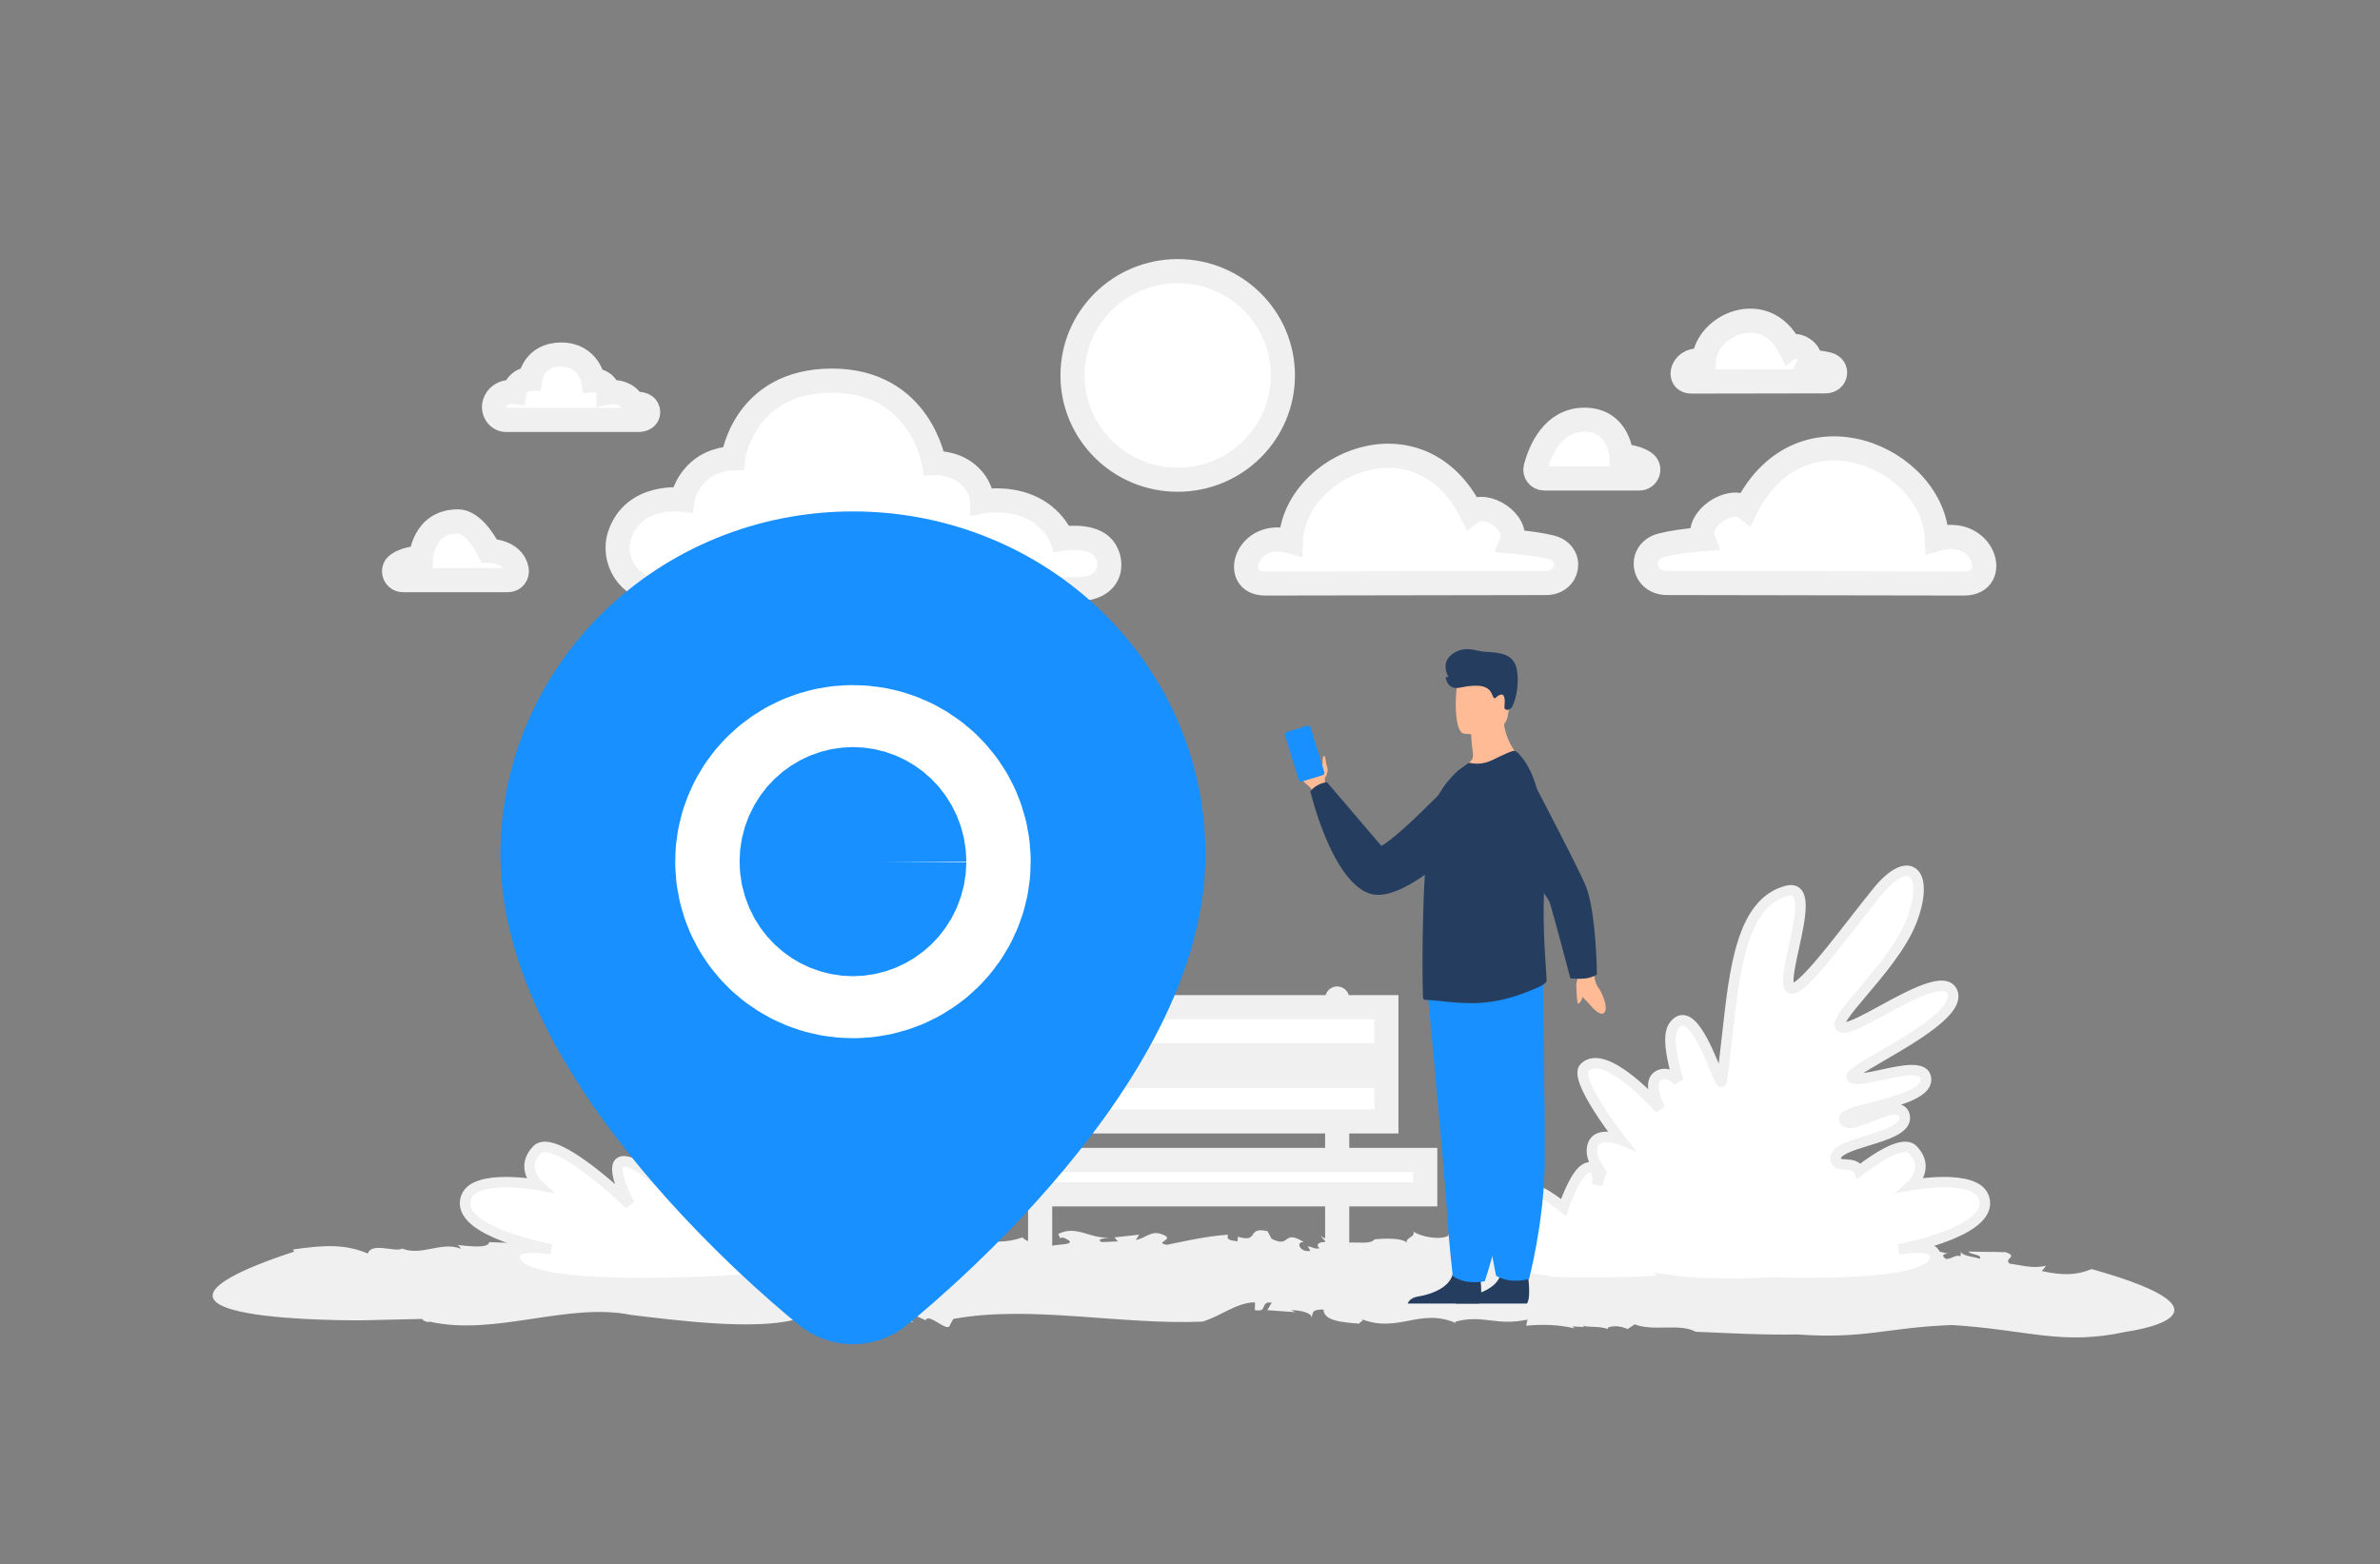 <svg width="178" height="117" viewBox="0 0 178 117" fill="none" xmlns="http://www.w3.org/2000/svg">
<rect x="0" y="0" width="178" height="117" fill="#808080" stroke="none"/>
<g clip-path="url(#clip0_542_356)">
<path fill-rule="evenodd" clip-rule="evenodd" d="M95.947 28.08C95.947 32.388 92.425 35.88 88.081 35.88C83.736 35.88 80.214 32.388 80.214 28.08C80.214 23.772 83.736 20.28 88.081 20.28C92.425 20.28 95.947 23.772 95.947 28.08ZM146.9 43.642C149.676 43.642 148.377 39.278 144.861 40.321C144.666 34.262 134.707 29.829 130.588 38.001C129.424 37.087 126.809 38.813 127.388 40.321C126.095 40.43 125.077 40.578 124.286 40.775C122.458 41.228 122.819 43.621 124.704 43.605L146.9 43.642ZM94.614 43.642C91.99 43.642 93.217 39.516 96.542 40.501C96.726 34.772 106.144 30.58 110.039 38.307C111.14 37.444 113.612 39.075 113.065 40.501C114.288 40.605 115.25 40.745 115.999 40.931C117.727 41.36 117.385 43.623 115.603 43.607L94.614 43.642ZM126.517 28.537C125.267 28.537 125.852 26.571 127.436 27.04C127.524 24.31 132.012 22.313 133.867 25.995C134.392 25.583 135.57 26.361 135.309 27.04C135.892 27.09 136.351 27.157 136.707 27.245C137.531 27.449 137.368 28.528 136.519 28.52L126.517 28.537ZM115.487 35.787H122.612C123.249 35.787 123.523 34.969 123.002 34.606L122.98 34.591C122.238 34.085 121.264 34.131 121.264 34.131C121.264 34.131 121.125 31.395 118.504 31.395C116.135 31.395 115.19 33.7 114.849 34.971C114.739 35.383 115.057 35.787 115.487 35.787ZM38.004 43.392H30.138C29.501 43.392 29.226 42.574 29.748 42.211L29.77 42.196C30.512 41.69 31.486 41.736 31.486 41.736C31.486 41.736 31.625 39 34.246 39C35.541 39 36.588 41.196 36.588 41.196C36.588 41.196 38.351 41.196 38.642 42.575C38.731 42.994 38.435 43.392 38.004 43.392ZM49.092 44.07H80.502C83.45 44.07 83.315 41.651 82.352 40.807C81.365 39.943 79.414 40.294 79.414 40.294C79.414 40.294 78.834 38.666 76.922 37.874C75.232 37.173 73.461 37.506 73.461 37.506C73.461 37.506 73.461 36.389 72.378 35.465C71.296 34.539 69.852 34.629 69.852 34.629C69.852 34.629 68.86 28.47 62.23 28.47C55.599 28.47 54.833 34.269 54.833 34.269C54.833 34.269 53.344 34.269 52.262 35.259C51.179 36.248 51.044 37.371 51.044 37.371C51.044 37.371 47.424 36.885 46.353 39.998C45.715 41.853 47.026 44.07 49.092 44.07ZM37.857 31.41H47.702C48.626 31.41 48.583 30.651 48.281 30.387C47.972 30.116 47.361 30.226 47.361 30.226C47.361 30.226 47.179 29.716 46.58 29.468C46.05 29.248 45.495 29.352 45.495 29.352C45.495 29.352 45.495 29.002 45.155 28.712C44.816 28.422 44.364 28.451 44.364 28.451C44.364 28.451 44.053 26.52 41.974 26.52C39.896 26.52 39.656 28.338 39.656 28.338C39.656 28.338 39.189 28.338 38.85 28.648C38.511 28.958 38.468 29.31 38.468 29.31C38.468 29.31 37.334 29.158 36.998 30.133C36.798 30.715 37.209 31.41 37.857 31.41Z" fill="white" stroke="#F0F0F0" stroke-width="1.805"/>
<path d="M77.792 95.905V74.685M100.008 95.905V74.685" stroke="#F0F0F0" stroke-width="1.805" stroke-linecap="round" stroke-linejoin="round"/>
<path fill-rule="evenodd" clip-rule="evenodd" d="M74.101 83.877H103.687V80.481H74.101V83.877ZM74.101 78.937H103.687V75.334H74.101V78.937Z" fill="white" stroke="#F0F0F0" stroke-width="1.805"/>
<path fill-rule="evenodd" clip-rule="evenodd" d="M71.194 89.332H106.593V86.759H71.194V89.332Z" fill="white"/>
<path fill-rule="evenodd" clip-rule="evenodd" d="M71.194 89.332H106.593V86.759H71.194V89.332Z" fill="white" stroke="#F0F0F0" stroke-width="1.805"/>
<path d="M143.388 97.888C138.588 97.975 137.317 98.343 132.334 98.192C129.96 98.213 127.427 98.148 125.106 98.105C124.003 97.823 122.063 98.105 120.755 97.867L120.252 98.018C119.804 97.932 119.279 97.888 118.822 97.975L118.853 98.018C118.183 97.91 117.422 97.975 117.095 97.91L117.126 97.953L116.312 97.932L116.448 97.997C115.277 97.867 114.075 97.867 113.01 97.91L113.101 97.715C110.826 97.932 109.997 97.542 107.95 97.78L107.981 97.823C105.387 97.325 103.888 98.17 101.217 97.694C101.552 97.758 101.073 97.78 101.103 97.845C99.871 97.802 98.562 97.758 98.539 97.39C97.642 97.39 97.809 97.499 97.695 97.65C97.702 97.499 96.919 97.412 96.219 97.412L96.538 97.477L94.53 97.412L94.925 97.109C93.86 97.195 94.652 97.477 93.64 97.412L93.655 97.152C92.187 97.195 91.319 97.585 89.897 97.78C83.978 97.888 77.617 97.239 72.117 97.694L71.873 97.888C71.767 98.17 70.352 97.477 70.147 97.737L69.507 97.607C69.325 97.65 68.944 97.715 69.264 97.78C68.671 97.802 68.655 97.737 68.229 97.672L67.59 97.845C65.255 97.975 63.269 97.65 60.812 97.715C57.859 98.062 52.298 97.737 49.095 97.564C44.591 97.152 39.357 98.257 34.747 97.78C34.594 97.823 34.206 97.737 34.214 97.694L29.992 97.737C29.992 97.737 9.534 97.845 25.077 95.528L24.97 95.463C27.283 95.311 28.736 95.29 30.326 95.593C30.577 95.225 32.221 95.55 32.761 95.441L32.708 95.42C34.115 95.701 35.606 95.181 36.968 95.441C36.915 95.42 36.884 95.311 36.572 95.311C37.562 95.355 38.916 95.441 38.992 95.225C41.358 95.29 44.652 95.181 46.166 95.528L46.06 95.463C46.919 95.701 47.178 95.506 48.144 95.615C48.197 95.593 48.266 95.571 48.251 95.55C49.194 95.788 50.997 95.593 51.751 95.679L51.796 95.528L53.668 95.571L52.968 95.593C53.211 95.983 54.383 95.333 55.737 95.593C57.008 95.55 58.316 96.416 59.632 96.221C60.264 96.416 59.077 95.918 60.02 96.069C60.051 95.853 59.579 95.939 59.822 95.766C60.743 95.874 61.336 95.55 62.478 95.701L62.523 95.55C64.007 95.853 65.323 95.333 66.312 95.615C67.841 95.745 67.339 95.138 68.937 95.441L69.561 95.225C70.245 95.181 70.047 95.485 70.808 95.376C70.763 95.246 71.767 95.268 71.318 95.138C73.03 94.921 74.795 95.441 77.054 95.073C77.541 95.333 78.683 95.181 79.048 95.376C79.109 95.268 81.322 95.355 80.052 95.095C79.945 95.073 79.748 95.073 79.763 95.117L79.611 94.965C80.897 94.662 81.946 95.138 83.224 95.073C82.844 95.117 82.342 95.117 82.677 95.225L83.864 95.203L83.62 95.073L85.385 94.987L85.142 95.16C86.001 95.073 86.306 94.792 87.279 95.03C87.721 95.16 86.466 95.246 87.371 95.311C88.527 95.203 90.254 95.03 91.723 94.987C91.586 95.181 91.981 95.16 92.392 95.203L92.438 95.052C93.997 95.268 93.008 94.705 94.56 94.878L94.423 94.77L94.834 95.117C96.234 95.441 95.588 94.792 97.139 95.225C96.523 95.203 96.85 95.571 97.603 95.506L97.413 95.355C97.832 95.398 97.969 95.463 98.25 95.42C97.999 95.333 98.121 95.203 98.737 95.225L98.326 95.03L99.49 95.311C100.388 95.138 101.811 95.355 102.183 95.138C102.183 95.138 104.116 95.03 104.557 95.268C104.169 95.117 105.234 95.052 104.93 94.878C105.432 95.052 106.908 95.181 107.502 95.008L107.387 94.987C109.579 94.792 111.13 95.246 113.093 95.008C113.002 95.203 114.044 95.095 113.786 95.333C115.817 95.571 117.491 94.835 118.229 95.593C119.157 95.636 119.324 95.42 119.804 95.376L119.583 95.333C121.318 95.398 121.82 95.398 123.105 95.376C123.744 95.441 123.851 95.788 125 95.701C124.627 95.571 125.099 95.593 125.525 95.593C125.251 95.571 125.167 95.528 125.73 95.42C125.806 95.463 125.935 95.485 126.05 95.506C126.057 95.506 126.08 95.485 126.065 95.463C126.78 95.506 126.658 95.55 126.324 95.571C126.339 95.593 126.316 95.615 126.209 95.658C126.955 95.485 128.286 95.679 128.378 95.441C130.538 95.506 132.083 95.745 133.878 95.831C134.084 95.701 133.658 95.593 133.14 95.55L134.419 95.593C134.411 95.42 133.688 95.485 133.292 95.463C134.814 95.181 136.427 95.745 138.207 95.485L138.58 95.615L138.687 95.593C138.679 95.658 139.082 95.766 139.341 95.788C139.592 95.636 139.326 95.441 140.208 95.441C140.908 95.29 142.186 95.506 143.099 95.593C142.605 95.615 142.764 95.701 142.977 95.766C143.419 95.766 143.67 95.615 144.012 95.679L144.058 95.485C143.883 95.679 145.206 95.701 145.374 95.766C145.625 95.615 144.689 95.636 144.583 95.528C146.348 95.55 145.465 95.528 147.238 95.55C148.181 95.701 147.063 95.744 147.519 95.918C148.349 95.961 149.163 96.091 150.121 95.983L149.817 96.156C151.384 96.308 152.32 96.286 153.37 96.091C165.025 97.564 155.827 98.105 155.827 98.105C151.217 98.56 148.851 98.04 143.388 97.888Z" fill="#F0F0F0"/>
<path d="M145.973 99.106C140.943 99.308 139.612 100.165 134.391 99.812C131.904 99.862 129.249 99.711 126.818 99.61C125.662 98.954 123.63 99.61 122.258 99.055L121.732 99.408C121.262 99.207 120.712 99.106 120.234 99.308L120.266 99.408C119.564 99.156 118.767 99.308 118.424 99.156L118.456 99.257L117.603 99.207L117.747 99.358C116.519 99.055 115.26 99.055 114.144 99.156L114.239 98.702C111.856 99.207 110.987 98.299 108.843 98.854L108.875 98.954C106.157 97.795 104.586 99.761 101.788 98.652C102.139 98.803 101.637 98.854 101.669 99.005C100.377 98.904 99.006 98.803 98.982 97.946C98.042 97.946 98.217 98.198 98.097 98.551C98.106 98.198 97.284 97.996 96.551 97.996L96.886 98.148L94.781 97.996L95.196 97.291C94.08 97.492 94.909 98.148 93.849 97.996L93.865 97.391C92.326 97.492 91.418 98.4 89.927 98.854C83.725 99.106 77.061 97.593 71.298 98.652L71.043 99.106C70.931 99.761 69.449 98.148 69.234 98.753L68.564 98.45C68.373 98.551 67.974 98.702 68.309 98.854C67.687 98.904 67.671 98.753 67.225 98.602L66.555 99.005C64.108 99.308 62.028 98.551 59.453 98.702C56.36 99.509 50.533 98.753 47.177 98.349C42.458 97.391 36.974 99.963 32.143 98.854C31.984 98.954 31.577 98.753 31.585 98.652L27.161 98.753C27.161 98.753 5.727 99.005 22.012 93.61L21.9 93.459C24.323 93.106 25.846 93.055 27.512 93.761C27.775 92.904 29.497 93.66 30.063 93.408L30.007 93.358C31.482 94.013 33.044 92.803 34.471 93.408C34.415 93.358 34.383 93.106 34.056 93.106C35.093 93.206 36.511 93.408 36.591 92.904C39.07 93.055 42.522 92.803 44.108 93.61L43.997 93.459C44.897 94.013 45.168 93.559 46.181 93.811C46.236 93.761 46.308 93.711 46.292 93.66C47.281 94.215 49.17 93.761 49.959 93.963L50.007 93.61L51.968 93.711L51.235 93.761C51.49 94.669 52.717 93.156 54.136 93.761C55.467 93.66 56.838 95.677 58.217 95.223C58.879 95.677 57.636 94.517 58.624 94.871C58.656 94.366 58.162 94.568 58.417 94.165C59.381 94.416 60.003 93.66 61.199 94.013L61.246 93.66C62.801 94.366 64.18 93.156 65.216 93.811C66.818 94.114 66.292 92.702 67.966 93.408L68.62 92.904C69.337 92.803 69.13 93.509 69.927 93.257C69.879 92.954 70.931 93.005 70.461 92.702C72.255 92.198 74.104 93.408 76.472 92.551C76.982 93.156 78.177 92.803 78.56 93.257C78.624 93.005 80.943 93.206 79.612 92.601C79.501 92.551 79.293 92.551 79.309 92.652L79.15 92.299C80.497 91.593 81.597 92.702 82.936 92.551C82.538 92.652 82.011 92.652 82.362 92.904L83.606 92.853L83.351 92.551L85.2 92.349L84.945 92.753C85.846 92.551 86.165 91.895 87.185 92.45C87.647 92.753 86.332 92.954 87.281 93.106C88.492 92.853 90.302 92.45 91.84 92.349C91.697 92.803 92.111 92.753 92.542 92.853L92.589 92.501C94.224 93.005 93.187 91.694 94.813 92.097L94.67 91.845L95.1 92.652C96.567 93.408 95.889 91.895 97.516 92.904C96.87 92.854 97.213 93.711 98.002 93.559L97.803 93.207C98.241 93.307 98.384 93.459 98.679 93.358C98.416 93.156 98.544 92.854 99.19 92.904L98.759 92.45L99.979 93.106C100.919 92.702 102.41 93.206 102.801 92.702C102.801 92.702 104.825 92.45 105.288 93.005C104.881 92.652 105.997 92.501 105.678 92.097C106.204 92.501 107.751 92.803 108.373 92.4L108.253 92.349C110.549 91.895 112.175 92.954 114.231 92.4C114.136 92.853 115.228 92.601 114.957 93.156C117.085 93.711 118.839 91.996 119.612 93.761C120.585 93.862 120.76 93.358 121.262 93.257L121.031 93.156C122.848 93.307 123.374 93.307 124.722 93.257C125.391 93.408 125.503 94.215 126.706 94.013C126.316 93.711 126.81 93.761 127.256 93.761C126.97 93.711 126.882 93.61 127.472 93.358C127.551 93.459 127.687 93.509 127.807 93.559C127.814 93.559 127.838 93.509 127.822 93.459C128.572 93.559 128.444 93.66 128.093 93.711C128.109 93.761 128.085 93.811 127.974 93.912C128.755 93.509 130.15 93.963 130.246 93.408C132.509 93.559 134.128 94.114 136.009 94.316C136.224 94.013 135.778 93.761 135.236 93.66L136.575 93.761C136.567 93.358 135.81 93.509 135.395 93.459C136.989 92.803 138.679 94.114 140.544 93.509L140.935 93.811L141.047 93.761C141.039 93.912 141.461 94.164 141.732 94.215C141.995 93.862 141.716 93.408 142.641 93.408C143.374 93.055 144.714 93.559 145.67 93.761C145.152 93.811 145.319 94.013 145.543 94.165C146.005 94.165 146.268 93.811 146.627 93.963L146.674 93.509C146.491 93.963 147.878 94.013 148.053 94.165C148.317 93.812 147.336 93.862 147.224 93.61C149.074 93.66 148.149 93.61 150.006 93.66C150.995 94.013 149.823 94.114 150.301 94.517C151.17 94.618 152.023 94.921 153.027 94.669L152.709 95.072C154.351 95.425 155.331 95.374 156.431 94.921C168.643 98.35 159.006 99.61 159.006 99.61C154.175 100.669 151.696 99.459 145.973 99.106Z" fill="#F0F0F0"/>
<path d="M119.118 95.857C119.118 95.857 116.208 92.159 114.991 91.593C113.694 90.989 114.819 93.081 114.819 93.081C114.819 93.081 112.046 90.386 111.395 91.059C110.744 91.732 111.439 92.362 111.439 92.362C111.439 92.362 109.118 91.935 108.779 92.796C108.259 94.118 112.078 94.776 112.078 94.776C112.078 94.776 110.248 94.378 110.614 95.197C111.166 96.431 119.118 95.857 119.118 95.857ZM119.896 95.951C119.896 95.951 124.534 96.275 125.437 95.453C126.341 94.632 125.444 93.142 125.444 93.142C125.444 93.142 127.036 91.897 127.011 91.084C126.987 90.272 125.95 90.684 125.95 90.684C125.95 90.684 127.707 88.445 127.29 88.019C126.514 87.226 124.482 89.553 124.482 89.553C124.482 89.553 125.085 88.446 124.449 88.27C123.49 88.005 122.784 90.736 122.784 90.736C122.784 90.736 122.963 89.657 122.302 89.801C121.115 90.058 119.896 95.951 119.896 95.951Z" fill="#F0F0F0"/>
<path fill-rule="evenodd" clip-rule="evenodd" d="M125.164 76.768C124.695 77.454 125.005 79.133 125.527 80.861C125.135 80.456 124.701 80.239 124.238 80.367C122.953 80.722 124.171 82.959 124.171 82.959C124.171 82.959 120.065 78.256 118.496 79.859C117.655 80.719 121.206 85.244 121.206 85.244C121.206 85.244 119.11 84.411 119.06 86.053C119.045 86.554 119.334 87.137 119.742 87.704C119.557 88.228 119.454 88.624 119.454 88.624C119.454 88.624 119.704 87.13 118.78 87.328C118.138 87.466 117.49 88.771 116.937 90.32C115.808 89.422 114.472 88.565 113.987 89.07C113.086 90.008 114.048 90.885 114.048 90.885C114.048 90.885 110.839 90.29 110.371 91.489C109.741 93.105 113.723 94.008 114.711 94.206C114.109 94.102 112.494 93.902 112.907 94.834C113.118 95.31 114.112 95.593 115.438 95.753L115.417 95.853C115.417 95.853 116.984 95.961 118.727 95.936C121.688 95.971 124.661 95.754 124.661 95.754L124.633 95.719C127.219 96.134 130.965 96.015 132.611 95.933C137.416 96.054 143.946 95.921 144.643 94.363C145.248 93.011 142.886 93.301 142.005 93.451C143.451 93.165 149.272 91.854 148.351 89.511C147.666 87.772 142.976 88.634 142.976 88.634C142.976 88.634 144.381 87.362 143.065 86.002C142.397 85.312 140.626 86.374 139.043 87.588C138.862 87.157 138.433 87.131 138.044 87.107C137.677 87.084 137.345 87.064 137.292 86.705C137.2 86.07 138.392 85.703 139.655 85.315C141.09 84.874 142.616 84.405 142.449 83.483C142.283 82.569 141.059 83.057 139.926 83.51C138.957 83.896 138.054 84.257 137.932 83.694C137.866 83.389 138.848 83.137 140.043 82.829C141.812 82.374 144.048 81.799 144.048 80.758C144.048 79.673 142.291 80.056 140.731 80.395C139.783 80.602 138.909 80.793 138.547 80.627C138.192 80.466 139.281 79.832 140.734 78.986C143.197 77.552 146.704 75.511 145.984 74.132C145.417 73.045 142.902 74.415 140.77 75.575C139.399 76.322 138.187 76.982 137.754 76.845C137.219 76.676 138.103 75.63 139.311 74.201C140.594 72.682 142.244 70.73 142.945 68.937C144.353 65.338 142.866 63.701 140.436 66.668C139.907 67.314 139.305 68.087 138.685 68.883L138.684 68.883C136.46 71.739 133.997 74.9 133.767 73.672C133.665 73.125 133.905 72.029 134.161 70.859C134.64 68.67 135.175 66.224 133.63 66.635C130.284 67.525 129.742 72.407 129.198 77.299C129.064 78.508 128.929 79.717 128.753 80.866C128.727 81.033 128.565 80.639 128.312 80.022C127.634 78.367 126.298 75.108 125.164 76.768Z" fill="white"/>
<path d="M125.527 80.861L125.243 81.131L125.904 80.749L125.527 80.861ZM124.171 82.959L123.874 83.215L124.517 82.774L124.171 82.959ZM118.496 79.859L118.214 79.587L118.214 79.587L118.496 79.859ZM121.206 85.244L121.059 85.606L122.41 86.143L121.516 85.005L121.206 85.244ZM119.742 87.704L120.113 87.833L120.181 87.642L120.062 87.477L119.742 87.704ZM119.453 88.624L119.065 88.56L119.834 88.722L119.453 88.624ZM118.779 87.328L118.863 87.709H118.863L118.779 87.328ZM116.937 90.32L116.691 90.624L117.123 90.968L117.307 90.451L116.937 90.32ZM114.047 90.885L113.975 91.268L115.322 91.518L114.314 90.598L114.047 90.885ZM114.711 94.206L114.644 94.59L114.789 93.823L114.711 94.206ZM115.438 95.753L115.823 95.835L115.913 95.418L115.486 95.366L115.438 95.753ZM115.417 95.852L115.032 95.773L114.941 96.21L115.39 96.241L115.417 95.852ZM118.727 95.936L118.732 95.546H118.722L118.727 95.936ZM124.661 95.754L124.689 96.143L125.42 96.09L124.972 95.516L124.661 95.754ZM124.633 95.719L124.696 95.334L123.707 95.175L124.323 95.959L124.633 95.719ZM132.611 95.933L132.621 95.543L132.606 95.543L132.591 95.544L132.611 95.933ZM144.643 94.363L144.283 94.205V94.205L144.643 94.363ZM142.005 93.451L141.928 93.069L142.072 93.836L142.005 93.451ZM148.35 89.511L148.717 89.369V89.369L148.35 89.511ZM142.976 88.634L142.71 88.346L141.694 89.266L143.047 89.017L142.976 88.634ZM139.043 87.588L138.68 87.739L138.878 88.208L139.284 87.897L139.043 87.588ZM137.292 86.705L136.903 86.76V86.761L137.292 86.705ZM142.449 83.483L142.836 83.414V83.414L142.449 83.483ZM140.734 78.986L140.933 79.322L140.937 79.32L140.942 79.317L140.734 78.986ZM140.734 78.986L140.535 78.65L140.53 78.652L140.525 78.655L140.734 78.986ZM138.685 68.883L138.993 69.124L138.995 69.123L138.996 69.122L138.685 68.883ZM138.684 68.883L138.376 68.642L138.374 68.644L138.373 68.645L138.684 68.883ZM129.198 77.299L128.807 77.257L128.805 77.278V77.299H129.198ZM129.198 77.299L129.589 77.342L129.591 77.321V77.299H129.198ZM128.753 80.866L129.141 80.925V80.925L128.753 80.866ZM128.312 80.022L127.939 80.145L127.943 80.157L127.948 80.168L128.312 80.022ZM128.312 80.022L128.685 79.898L128.681 79.886L128.677 79.875L128.312 80.022ZM125.904 80.749C125.646 79.895 125.445 79.068 125.365 78.379C125.325 78.035 125.316 77.737 125.341 77.493C125.366 77.246 125.423 77.084 125.49 76.987L124.839 76.549C124.671 76.795 124.591 77.1 124.558 77.415C124.526 77.733 124.539 78.091 124.583 78.469C124.671 79.223 124.886 80.1 125.15 80.973L125.904 80.749ZM124.344 80.742C124.6 80.671 124.892 80.768 125.243 81.131L125.811 80.591C125.378 80.144 124.802 79.806 124.132 79.991L124.344 80.742ZM124.171 82.959L124.517 82.774L124.517 82.774L124.517 82.774C124.513 82.767 124.51 82.761 124.507 82.754C124.499 82.74 124.488 82.718 124.474 82.69C124.434 82.61 124.397 82.53 124.361 82.449C124.272 82.245 124.17 81.978 124.105 81.706C124.039 81.427 124.023 81.187 124.066 81.018C124.102 80.88 124.171 80.79 124.344 80.742L124.132 79.991C123.662 80.121 123.402 80.444 123.304 80.826C123.214 81.176 123.262 81.562 123.34 81.886C123.419 82.218 123.541 82.532 123.64 82.759C123.69 82.874 123.735 82.968 123.768 83.035C123.785 83.068 123.799 83.095 123.808 83.113L123.82 83.135L123.823 83.141L123.824 83.143L123.825 83.144L123.825 83.144L124.171 82.959ZM118.779 80.13C119.012 79.892 119.366 79.84 119.912 80.034C120.455 80.227 121.075 80.633 121.675 81.112C122.27 81.586 122.82 82.112 123.223 82.522C123.43 82.732 123.633 82.947 123.83 83.165L123.863 83.203L123.871 83.212L123.873 83.214L123.874 83.215L124.171 82.959L124.468 82.704L124.468 82.704C124.467 82.702 124.466 82.701 124.465 82.7L124.455 82.689C124.398 82.624 124.34 82.561 124.282 82.497C124.164 82.369 123.995 82.189 123.786 81.977C123.371 81.555 122.797 81.005 122.169 80.504C121.547 80.008 120.846 79.537 120.178 79.3C119.513 79.063 118.766 79.024 118.214 79.587L118.779 80.13ZM121.206 85.244L121.516 85.005V85.005L121.516 85.004C121.515 85.003 121.514 85.003 121.514 85.002L121.507 84.993L121.478 84.956C121.31 84.737 121.145 84.517 120.982 84.295C120.666 83.862 120.254 83.276 119.869 82.667C119.481 82.054 119.132 81.432 118.931 80.921C118.83 80.664 118.775 80.458 118.763 80.306C118.751 80.148 118.788 80.121 118.779 80.13L118.214 79.587C117.994 79.812 117.959 80.114 117.979 80.368C118 80.629 118.085 80.917 118.198 81.205C118.426 81.785 118.807 82.456 119.202 83.081C119.6 83.711 120.023 84.311 120.345 84.753C120.512 84.981 120.682 85.207 120.854 85.43L120.884 85.47L120.892 85.48L120.894 85.483L120.895 85.483L120.895 85.484C120.895 85.484 120.895 85.484 121.206 85.244ZM119.453 86.065C119.463 85.744 119.566 85.611 119.654 85.545C119.759 85.466 119.926 85.421 120.149 85.423C120.368 85.424 120.595 85.468 120.775 85.516C120.866 85.54 120.956 85.569 121.044 85.6L121.057 85.605L121.06 85.606C121.06 85.606 121.06 85.606 121.06 85.606L121.059 85.606C121.059 85.606 121.059 85.606 121.206 85.244C121.352 84.882 121.352 84.882 121.352 84.882L121.352 84.882L121.351 84.882L121.349 84.881C121.346 84.88 121.344 84.879 121.342 84.878L121.32 84.87C121.208 84.829 121.095 84.793 120.979 84.763C120.765 84.706 120.466 84.645 120.154 84.643C119.848 84.641 119.48 84.697 119.179 84.923C118.86 85.163 118.682 85.541 118.667 86.042L119.453 86.065ZM120.062 87.477C119.662 86.921 119.442 86.43 119.453 86.065L118.667 86.042C118.648 86.679 119.005 87.352 119.422 87.93L120.062 87.477ZM119.453 88.624L119.834 88.722L119.834 88.722L119.835 88.719L119.838 88.707L119.852 88.657C119.93 88.38 120.017 88.105 120.113 87.833L119.371 87.575C119.292 87.798 119.219 88.023 119.151 88.25C119.124 88.341 119.098 88.433 119.073 88.525L119.073 88.526L119.073 88.526V88.527L119.453 88.624ZM118.863 87.709C118.93 87.695 118.962 87.701 118.971 87.703C118.978 87.705 118.984 87.709 118.988 87.714C119.013 87.74 119.052 87.814 119.074 87.96C119.095 88.096 119.094 88.246 119.086 88.368C119.082 88.428 119.076 88.478 119.072 88.513L119.067 88.551C119.066 88.554 119.066 88.557 119.066 88.56L119.065 88.561V88.561L119.453 88.624L119.841 88.688L119.842 88.688V88.687L119.842 88.685L119.843 88.68L119.845 88.664C119.857 88.583 119.866 88.501 119.871 88.419C119.881 88.268 119.884 88.056 119.852 87.844C119.821 87.641 119.749 87.378 119.561 87.18C119.345 86.952 119.039 86.873 118.696 86.947L118.863 87.709ZM117.307 90.451C117.581 89.684 117.872 88.996 118.166 88.489C118.313 88.235 118.454 88.04 118.584 87.905C118.717 87.766 118.811 87.72 118.863 87.709L118.696 86.947C118.427 87.005 118.2 87.174 118.014 87.367C117.825 87.564 117.648 87.817 117.484 88.1C117.155 88.668 116.846 89.407 116.566 90.19L117.307 90.451ZM114.271 89.339C114.278 89.333 114.309 89.298 114.45 89.314C114.595 89.33 114.795 89.395 115.045 89.518C115.542 89.763 116.132 90.18 116.691 90.624L117.183 90.016C116.612 89.562 115.97 89.102 115.395 88.82C115.109 88.679 114.814 88.569 114.537 88.538C114.255 88.507 113.938 88.555 113.702 88.801L114.271 89.339ZM114.047 90.885C114.314 90.598 114.314 90.598 114.314 90.598L114.314 90.598L114.315 90.599L114.316 90.599L114.316 90.6L114.313 90.597C114.281 90.564 114.25 90.529 114.222 90.493C114.149 90.402 114.09 90.3 114.048 90.192C114.002 90.072 113.982 89.945 114.004 89.814C114.026 89.686 114.094 89.524 114.271 89.339L113.702 88.801C113.429 89.085 113.28 89.385 113.229 89.684C113.178 89.981 113.229 90.249 113.311 90.466C113.382 90.648 113.48 90.819 113.601 90.972C113.651 91.036 113.704 91.096 113.761 91.153L113.774 91.165L113.778 91.169L113.78 91.171C113.78 91.171 113.78 91.171 113.781 91.171L113.781 91.171C113.781 91.171 113.781 91.172 114.047 90.885ZM110.738 91.63C110.791 91.493 110.941 91.359 111.26 91.261C111.572 91.165 111.972 91.128 112.385 91.127C112.795 91.127 113.193 91.162 113.492 91.198C113.643 91.216 113.794 91.238 113.944 91.263L113.968 91.267L113.974 91.268L113.975 91.268L114.047 90.885L114.12 90.501L114.119 90.501H114.119C114.118 90.501 114.117 90.501 114.116 90.501L114.108 90.499C114.062 90.491 114.016 90.484 113.97 90.476C113.843 90.456 113.715 90.439 113.586 90.423C113.269 90.385 112.836 90.347 112.384 90.347C111.938 90.348 111.448 90.387 111.027 90.516C110.612 90.644 110.185 90.886 110.004 91.348L110.738 91.63ZM114.789 93.823C114.3 93.725 113.092 93.457 112.092 93.022C111.588 92.802 111.176 92.557 110.93 92.299C110.699 92.057 110.651 91.852 110.738 91.63L110.004 91.348C109.776 91.934 109.989 92.448 110.358 92.835C110.713 93.207 111.24 93.503 111.776 93.736C112.857 94.206 114.134 94.488 114.633 94.588L114.789 93.823ZM113.267 94.677C113.201 94.527 113.26 94.548 113.22 94.592C113.217 94.595 113.229 94.581 113.277 94.563C113.324 94.545 113.39 94.529 113.478 94.518C113.841 94.473 114.344 94.538 114.644 94.59L114.779 93.822C114.476 93.769 113.87 93.683 113.379 93.745C113.146 93.773 112.842 93.846 112.64 94.064C112.394 94.33 112.407 94.675 112.547 94.991L113.267 94.677ZM115.486 95.366C114.834 95.287 114.285 95.18 113.882 95.043C113.681 94.975 113.53 94.903 113.425 94.833C113.318 94.761 113.28 94.706 113.267 94.677L112.547 94.991C112.64 95.2 112.805 95.359 112.985 95.479C113.167 95.601 113.387 95.699 113.626 95.781C114.105 95.944 114.716 96.059 115.391 96.14L115.486 95.366ZM115.417 95.852L115.803 95.931V95.931L115.803 95.93L115.804 95.925L115.807 95.907L115.823 95.835L115.054 95.672L115.038 95.747C115.036 95.755 115.034 95.763 115.032 95.772L115.032 95.773L115.032 95.773L115.417 95.852ZM118.722 95.546C117.959 95.556 117.196 95.545 116.434 95.514C116.193 95.504 115.952 95.493 115.712 95.48C115.626 95.475 115.558 95.471 115.513 95.468L115.462 95.465L115.449 95.464L115.446 95.463H115.445L115.417 95.852L115.39 96.241H115.39L115.391 96.242L115.395 96.242L115.409 96.243L115.463 96.246L115.667 96.258C115.843 96.268 116.096 96.281 116.403 96.293C117.017 96.318 117.852 96.339 118.733 96.326L118.722 95.546ZM124.661 95.754L124.632 95.365H124.63C124.628 95.366 124.626 95.366 124.624 95.366L124.599 95.368L124.501 95.374C123.929 95.412 123.358 95.443 122.786 95.469C121.677 95.518 120.202 95.563 118.732 95.546L118.723 96.326C120.213 96.344 121.705 96.298 122.822 96.248C123.4 96.222 123.977 96.19 124.554 96.153L124.654 96.146L124.68 96.144L124.687 96.144L124.689 96.143H124.689L124.661 95.754ZM124.323 95.959L124.343 95.985L124.348 95.991L124.349 95.993L124.349 95.993L124.35 95.993L124.661 95.754L124.972 95.516V95.515L124.971 95.515L124.97 95.513L124.964 95.506L124.943 95.479L124.323 95.959ZM132.591 95.544C130.943 95.625 127.235 95.742 124.696 95.334L124.57 96.104C127.202 96.526 130.988 96.404 132.631 96.323L132.591 95.544ZM144.283 94.205C144.241 94.299 144.138 94.418 143.919 94.549C143.704 94.678 143.408 94.799 143.033 94.909C142.284 95.128 141.282 95.284 140.131 95.389C137.834 95.6 135.019 95.603 132.621 95.543L132.601 96.323C135.008 96.383 137.86 96.381 140.204 96.166C141.374 96.058 142.435 95.897 143.256 95.657C143.666 95.537 144.032 95.393 144.326 95.217C144.617 95.042 144.87 94.817 145.002 94.521L144.283 94.205ZM142.072 93.836C142.511 93.76 143.271 93.661 143.832 93.73C144.126 93.767 144.27 93.839 144.321 93.894C144.336 93.91 144.345 93.925 144.347 93.956C144.35 93.995 144.342 94.074 144.283 94.205L145.002 94.521C145.095 94.314 145.146 94.106 145.132 93.903C145.119 93.702 145.037 93.511 144.898 93.364C144.649 93.097 144.261 92.998 143.93 92.957C143.242 92.871 142.381 92.991 141.939 93.067L142.072 93.836ZM147.984 89.652C148.142 90.055 148.036 90.421 147.666 90.806C147.282 91.206 146.654 91.573 145.909 91.895C144.428 92.534 142.645 92.927 141.928 93.069L142.083 93.834C142.811 93.689 144.662 93.284 146.223 92.61C146.998 92.275 147.743 91.857 148.236 91.344C148.744 90.815 149.02 90.138 148.717 89.369L147.984 89.652ZM142.976 88.634L143.047 89.017L143.05 89.017L143.058 89.016L143.095 89.009C143.128 89.004 143.177 88.995 143.24 88.986C143.365 88.966 143.546 88.94 143.766 88.914C144.207 88.861 144.798 88.809 145.406 88.81C146.019 88.811 146.624 88.866 147.106 89.013C147.595 89.162 147.877 89.381 147.984 89.652L148.717 89.369C148.482 88.771 147.921 88.445 147.338 88.267C146.748 88.087 146.052 88.031 145.407 88.03C144.757 88.029 144.132 88.084 143.672 88.139C143.487 88.161 143.302 88.186 143.117 88.215C143.051 88.226 142.998 88.234 142.962 88.24L142.92 88.248L142.909 88.25C142.907 88.25 142.906 88.25 142.905 88.25L142.904 88.251H142.904L142.976 88.634ZM142.781 86.272C143.062 86.563 143.18 86.828 143.218 87.052C143.257 87.279 143.22 87.495 143.146 87.689C143.071 87.886 142.96 88.053 142.865 88.173C142.817 88.234 142.765 88.292 142.71 88.347L142.709 88.347L142.709 88.347L142.71 88.347L142.71 88.346C142.71 88.346 142.71 88.346 142.976 88.634C143.241 88.922 143.241 88.922 143.241 88.922L143.241 88.921L143.242 88.921C143.329 88.838 143.409 88.749 143.484 88.655C143.611 88.494 143.77 88.258 143.881 87.966C143.994 87.673 144.061 87.315 143.994 86.921C143.926 86.525 143.725 86.121 143.349 85.732L142.781 86.272ZM139.284 87.897C140.069 87.295 140.879 86.748 141.562 86.436C141.905 86.278 142.19 86.194 142.407 86.177C142.619 86.161 142.722 86.211 142.781 86.272L143.349 85.732C143.074 85.448 142.705 85.372 142.347 85.399C141.996 85.426 141.614 85.553 141.233 85.727C140.467 86.077 139.6 86.668 138.803 87.28L139.284 87.897ZM138.02 87.496C138.227 87.509 138.372 87.52 138.489 87.562C138.58 87.594 138.639 87.64 138.68 87.739L139.406 87.438C139.266 87.105 139.019 86.922 138.754 86.828C138.513 86.742 138.25 86.729 138.069 86.717L138.02 87.496ZM136.903 86.761C136.925 86.91 136.98 87.049 137.078 87.165C137.174 87.28 137.293 87.351 137.406 87.395C137.612 87.475 137.856 87.486 138.02 87.496L138.069 86.717C137.989 86.714 137.909 86.707 137.829 86.698C137.761 86.69 137.719 86.679 137.694 86.669C137.672 86.66 137.675 86.657 137.683 86.667C137.692 86.677 137.686 86.679 137.682 86.649L136.903 86.761ZM139.539 84.943C138.918 85.133 138.269 85.332 137.79 85.568C137.55 85.687 137.32 85.83 137.153 86.013C136.977 86.205 136.859 86.459 136.903 86.76L137.682 86.649C137.679 86.633 137.675 86.603 137.736 86.536C137.807 86.459 137.936 86.368 138.141 86.266C138.55 86.064 139.129 85.885 139.771 85.688L139.539 84.943ZM142.062 83.552C142.081 83.658 142.058 83.75 141.975 83.856C141.881 83.975 141.716 84.103 141.467 84.236C140.968 84.502 140.268 84.719 139.539 84.943L139.771 85.688C140.477 85.471 141.258 85.232 141.839 84.923C142.131 84.768 142.405 84.578 142.595 84.336C142.795 84.081 142.9 83.769 142.836 83.414L142.062 83.552ZM140.072 83.871C140.656 83.638 141.195 83.426 141.604 83.37C141.808 83.342 141.919 83.362 141.971 83.388C141.995 83.4 142.038 83.423 142.062 83.552L142.836 83.414C142.776 83.085 142.604 82.827 142.317 82.687C142.058 82.561 141.76 82.561 141.496 82.597C140.969 82.67 140.328 82.928 139.779 83.148L140.072 83.871ZM137.547 83.776C137.606 84.046 137.78 84.241 138.032 84.326C138.247 84.398 138.483 84.379 138.685 84.341C139.093 84.264 139.603 84.059 140.072 83.871L139.779 83.148C139.28 83.347 138.853 83.515 138.538 83.575C138.378 83.605 138.305 83.594 138.285 83.588C138.282 83.587 138.295 83.591 138.309 83.606C138.322 83.621 138.32 83.629 138.317 83.612L137.547 83.776ZM139.944 82.452C139.354 82.604 138.788 82.749 138.38 82.896C138.179 82.969 137.984 83.053 137.838 83.155C137.715 83.242 137.477 83.452 137.547 83.776L138.317 83.612C138.354 83.784 138.214 83.847 138.293 83.792C138.35 83.752 138.463 83.696 138.649 83.629C139.014 83.498 139.536 83.363 140.142 83.207L139.944 82.452ZM143.655 80.758C143.655 80.865 143.601 80.998 143.411 81.164C143.219 81.332 142.928 81.496 142.554 81.655C141.807 81.972 140.837 82.222 139.944 82.452L140.142 83.207C141.018 82.981 142.05 82.717 142.863 82.372C143.269 82.2 143.648 81.996 143.931 81.749C144.216 81.5 144.441 81.171 144.441 80.758H143.655ZM140.816 80.776C141.611 80.603 142.393 80.434 142.976 80.432C143.27 80.431 143.452 80.474 143.548 80.531C143.609 80.567 143.655 80.613 143.655 80.758H144.441C144.441 80.359 144.267 80.047 143.95 79.86C143.668 79.694 143.313 79.651 142.973 79.652C142.287 79.655 141.412 79.848 140.647 80.014L140.816 80.776ZM138.382 80.982C138.546 81.056 138.732 81.077 138.902 81.08C139.078 81.082 139.273 81.065 139.474 81.037C139.874 80.981 140.347 80.878 140.816 80.776L140.647 80.014C140.168 80.119 139.729 80.214 139.365 80.264C139.184 80.29 139.033 80.302 138.913 80.3C138.787 80.298 138.729 80.281 138.711 80.273L138.382 80.982ZM140.534 78.65C139.815 79.069 139.162 79.448 138.737 79.743C138.532 79.885 138.339 80.035 138.224 80.182C138.172 80.248 138.079 80.383 138.086 80.56C138.095 80.792 138.257 80.924 138.382 80.982L138.711 80.273C138.748 80.29 138.866 80.367 138.872 80.53C138.876 80.638 138.821 80.691 138.845 80.661C138.879 80.617 138.983 80.525 139.188 80.382C139.581 80.109 140.2 79.749 140.933 79.322L140.534 78.65ZM145.635 74.312C145.721 74.476 145.715 74.704 145.484 75.059C145.253 75.412 144.845 75.81 144.308 76.233C143.239 77.074 141.773 77.929 140.535 78.65L140.933 79.322C142.158 78.609 143.677 77.726 144.797 76.844C145.355 76.404 145.843 75.944 146.144 75.483C146.445 75.021 146.608 74.478 146.334 73.953L145.635 74.312ZM140.96 75.917C142.034 75.332 143.167 74.716 144.099 74.377C144.568 74.206 144.948 74.121 145.223 74.126C145.482 74.131 145.581 74.209 145.635 74.312L146.334 73.953C146.103 73.512 145.675 73.354 145.237 73.346C144.814 73.338 144.325 73.464 143.828 73.645C142.828 74.008 141.638 74.658 140.581 75.233L140.96 75.917ZM137.635 77.217C137.86 77.288 138.114 77.242 138.321 77.185C138.546 77.123 138.803 77.02 139.075 76.895C139.619 76.647 140.278 76.288 140.96 75.917L140.581 75.233C139.891 75.609 139.259 75.953 138.746 76.187C138.489 76.304 138.276 76.388 138.109 76.434C137.924 76.485 137.865 76.471 137.874 76.474L137.635 77.217ZM139.009 73.95C138.412 74.657 137.871 75.296 137.55 75.782C137.395 76.016 137.257 76.264 137.215 76.492C137.193 76.612 137.189 76.769 137.268 76.92C137.352 77.081 137.494 77.172 137.635 77.217L137.874 76.474C137.881 76.476 137.933 76.497 137.967 76.563C137.997 76.619 137.984 76.655 137.989 76.632C138 76.571 138.057 76.436 138.208 76.21C138.497 75.772 139.001 75.174 139.612 74.451L139.009 73.95ZM142.579 68.796C141.906 70.516 140.306 72.415 139.009 73.95L139.612 74.451C140.882 72.949 142.582 70.944 143.312 69.078L142.579 68.796ZM140.742 66.913C141.332 66.193 141.834 65.791 142.214 65.619C142.584 65.452 142.76 65.526 142.854 65.618C142.986 65.747 143.115 66.059 143.096 66.634C143.077 67.191 142.92 67.924 142.579 68.796L143.312 69.078C143.675 68.151 143.86 67.329 143.882 66.659C143.904 66.008 143.773 65.421 143.406 65.062C143 64.665 142.436 64.662 141.888 64.909C141.35 65.153 140.756 65.659 140.131 66.422L140.742 66.913ZM138.996 69.122C139.617 68.324 140.216 67.556 140.742 66.913L140.131 66.422C139.598 67.073 138.993 67.85 138.373 68.645L138.996 69.122ZM138.993 69.125L138.993 69.124L138.376 68.642L138.376 68.642L138.993 69.125ZM133.381 73.743C133.421 73.96 133.543 74.228 133.849 74.312C134.103 74.381 134.349 74.276 134.515 74.182C134.872 73.981 135.307 73.569 135.767 73.073C136.704 72.064 137.888 70.544 138.996 69.122L138.373 68.645C137.257 70.078 136.097 71.567 135.189 72.545C134.726 73.043 134.364 73.37 134.125 73.505C133.993 73.579 133.991 73.542 134.058 73.56C134.177 73.592 134.171 73.691 134.154 73.601L133.381 73.743ZM133.776 70.776C133.649 71.358 133.522 71.936 133.441 72.437C133.362 72.924 133.316 73.396 133.381 73.743L134.154 73.601C134.117 73.401 134.139 73.051 134.218 72.561C134.295 72.085 134.416 71.529 134.545 70.942L133.776 70.776ZM133.731 67.012C133.883 66.971 133.974 66.976 134.023 66.988C134.062 66.996 134.097 67.019 134.12 67.052C134.195 67.148 134.261 67.37 134.261 67.772C134.26 68.554 134.02 69.665 133.776 70.776L134.545 70.942C134.781 69.864 135.047 68.658 135.048 67.772C135.048 67.341 134.988 66.891 134.744 66.576C134.611 66.403 134.422 66.28 134.209 66.23C133.993 66.178 133.763 66.196 133.528 66.258L133.731 67.012ZM129.589 77.342C129.862 74.884 130.13 72.483 130.738 70.584C131.347 68.682 132.256 67.404 133.731 67.012L133.528 66.258C131.657 66.756 130.623 68.364 129.988 70.348C129.352 72.336 129.078 74.822 128.807 77.257L129.589 77.342ZM129.141 80.925C129.32 79.766 129.455 78.549 129.589 77.342L128.807 77.257C128.672 78.467 128.539 79.667 128.364 80.807L129.141 80.925ZM127.948 80.168C128.072 80.471 128.181 80.738 128.263 80.907C128.284 80.951 128.307 80.993 128.329 81.031C128.348 81.064 128.381 81.117 128.427 81.163C128.449 81.186 128.497 81.231 128.57 81.262C128.627 81.286 128.688 81.297 128.75 81.294C128.811 81.291 128.871 81.275 128.925 81.245C129.039 81.183 129.089 81.088 129.108 81.045C129.129 80.996 129.137 80.952 129.141 80.925L128.364 80.807C128.365 80.801 128.369 80.773 128.385 80.737C128.418 80.662 128.475 80.6 128.548 80.561C128.598 80.534 128.654 80.518 128.711 80.515C128.768 80.512 128.825 80.522 128.878 80.544C128.942 80.571 128.98 80.609 128.99 80.619C129.014 80.643 129.02 80.658 129.009 80.638C128.996 80.616 128.983 80.592 128.972 80.569C128.904 80.428 128.806 80.189 128.677 79.875L127.948 80.168ZM125.49 76.987C125.607 76.815 125.702 76.745 125.761 76.718C125.809 76.696 125.853 76.693 125.914 76.713C126.077 76.767 126.309 76.972 126.584 77.371C127.116 78.144 127.604 79.329 127.948 80.168L128.677 79.875C128.342 79.059 127.823 77.787 127.234 76.932C126.949 76.518 126.592 76.115 126.164 75.974C125.93 75.896 125.678 75.897 125.434 76.009C125.2 76.115 125.005 76.306 124.839 76.549L125.49 76.987Z" fill="#F0F0F0"/>
<path fill-rule="evenodd" clip-rule="evenodd" d="M61.874 86.521C63.549 88.331 62.888 97.624 62.888 97.624C62.888 97.624 58.999 96.833 55.55 95.713C53.605 95.842 39.627 96.683 38.59 94.363C37.986 93.01 40.347 93.301 41.228 93.451C39.782 93.165 33.961 91.854 34.882 89.511C35.567 87.771 40.258 88.634 40.258 88.634C40.258 88.634 38.852 87.362 40.168 86.002C41.484 84.642 47.086 90.088 47.086 90.088C47.086 90.088 44.814 85.86 47.434 87.08C47.815 87.258 48.279 87.588 48.79 88.018C49.354 88.169 49.85 88.434 49.85 88.434C49.85 88.434 45.107 84.364 46.723 82.808C47.591 81.973 52.155 85.494 52.155 85.494C52.155 85.494 51.314 83.417 52.971 83.367C54.627 83.318 57.165 86.507 57.165 86.507C57.165 86.507 60.199 84.711 61.874 86.521Z" fill="white"/>
<path d="M62.888 97.624L63.28 97.651L63.249 98.095L62.809 98.006L62.888 97.624ZM55.55 95.713L55.524 95.324L55.6 95.319L55.673 95.343L55.55 95.713ZM38.59 94.363L38.95 94.205V94.205L38.59 94.363ZM41.228 93.451L41.305 93.069L41.161 93.836L41.228 93.451ZM34.882 89.511L34.516 89.369V89.369L34.882 89.511ZM40.258 88.634L40.523 88.346L41.539 89.266L40.186 89.017L40.258 88.634ZM47.086 90.088L47.433 89.904L46.81 90.366L47.086 90.088ZM47.434 87.08L47.601 86.727H47.601L47.434 87.08ZM48.79 88.018L48.688 88.395L48.603 88.372L48.535 88.315L48.79 88.018ZM49.85 88.434L50.108 88.14L49.663 88.778L49.85 88.434ZM46.723 82.808L46.449 82.528L46.449 82.528L46.723 82.808ZM52.155 85.494L52.52 85.349L53.062 86.688L51.913 85.802L52.155 85.494ZM57.165 86.507L57.367 86.841L57.07 87.017L56.856 86.748L57.165 86.507ZM62.888 97.624L62.496 97.596V97.595L62.496 97.59L62.497 97.571L62.502 97.494C62.507 97.427 62.513 97.327 62.52 97.199C62.535 96.943 62.554 96.575 62.572 96.128C62.608 95.233 62.638 94.023 62.616 92.758C62.594 91.49 62.52 90.179 62.35 89.078C62.266 88.528 62.158 88.039 62.025 87.64C61.89 87.234 61.739 86.952 61.584 86.785L62.164 86.257C62.428 86.543 62.623 86.947 62.772 87.395C62.924 87.851 63.039 88.385 63.128 88.96C63.305 90.111 63.38 91.462 63.402 92.744C63.425 94.029 63.394 95.255 63.358 96.159C63.34 96.621 63.316 97.083 63.287 97.544L63.282 97.623L63.281 97.644L63.28 97.649V97.651L62.888 97.624ZM55.673 95.343C57.383 95.898 59.206 96.373 60.605 96.71C61.304 96.877 61.895 97.011 62.311 97.102C62.515 97.147 62.719 97.19 62.924 97.233L62.956 97.24C62.959 97.24 62.962 97.241 62.964 97.241L62.966 97.242L62.967 97.242L62.888 97.624L62.809 98.006L62.808 98.006L62.806 98.005L62.797 98.004C62.786 98.001 62.774 97.999 62.763 97.996L62.632 97.969C62.518 97.945 62.352 97.91 62.141 97.864C61.566 97.737 60.992 97.605 60.419 97.467C59.011 97.129 57.166 96.648 55.428 96.084L55.673 95.343ZM38.95 94.205C39.015 94.352 39.224 94.542 39.687 94.732C40.133 94.915 40.739 95.066 41.469 95.186C42.927 95.427 44.809 95.535 46.736 95.567C50.587 95.63 54.554 95.388 55.524 95.324L55.576 96.102C54.601 96.167 50.607 96.41 46.723 96.347C44.784 96.315 42.855 96.206 41.34 95.956C40.583 95.831 39.911 95.668 39.387 95.453C38.88 95.245 38.425 94.955 38.231 94.521L38.95 94.205ZM41.161 93.836C40.722 93.76 39.962 93.661 39.401 93.73C39.107 93.767 38.963 93.839 38.912 93.894C38.895 93.91 38.886 93.933 38.886 93.956C38.884 93.995 38.891 94.074 38.95 94.205L38.231 94.521C38.138 94.314 38.087 94.106 38.101 93.903C38.114 93.702 38.196 93.511 38.335 93.364C38.584 93.097 38.972 92.998 39.303 92.957C39.991 92.871 40.852 92.991 41.294 93.067L41.161 93.836ZM35.249 89.652C35.091 90.055 35.197 90.421 35.567 90.806C35.951 91.206 36.579 91.573 37.324 91.895C38.805 92.534 40.587 92.927 41.305 93.069L41.15 93.834C40.422 93.689 38.571 93.284 37.01 92.61C36.234 92.275 35.49 91.858 34.997 91.344C34.489 90.815 34.213 90.138 34.516 89.369L35.249 89.652ZM40.258 88.634L40.186 89.017H40.185C40.17 89.015 40.154 89.012 40.138 89.009C40.105 89.004 40.056 88.995 39.993 88.986C39.868 88.966 39.687 88.94 39.467 88.914C39.026 88.861 38.435 88.809 37.827 88.81C37.214 88.811 36.608 88.866 36.127 89.013C35.638 89.162 35.356 89.381 35.249 89.652L34.516 89.369C34.751 88.771 35.312 88.445 35.895 88.267C36.485 88.087 37.181 88.031 37.826 88.03C38.476 88.029 39.101 88.084 39.561 88.139C39.746 88.161 39.931 88.187 40.116 88.215C40.182 88.226 40.235 88.234 40.271 88.24L40.313 88.248L40.325 88.25C40.326 88.25 40.327 88.25 40.328 88.25L40.329 88.251H40.329L40.258 88.634ZM40.452 86.272C40.17 86.563 40.053 86.828 40.015 87.052C39.976 87.279 40.013 87.495 40.087 87.689C40.162 87.886 40.273 88.053 40.368 88.173C40.414 88.232 40.464 88.288 40.517 88.34L40.523 88.347L40.524 88.347L40.524 88.347L40.523 88.347L40.523 88.346C40.523 88.346 40.523 88.346 40.258 88.634C40.17 88.731 40.081 88.826 39.992 88.922L39.992 88.921L39.991 88.921C39.99 88.92 39.989 88.92 39.989 88.919L39.983 88.914C39.96 88.892 39.937 88.869 39.914 88.845C39.856 88.784 39.801 88.721 39.749 88.655C39.622 88.494 39.463 88.258 39.352 87.966C39.239 87.673 39.172 87.315 39.239 86.921C39.307 86.525 39.508 86.121 39.884 85.732L40.452 86.272ZM47.086 90.088L46.81 90.366H46.81C46.809 90.365 46.809 90.365 46.807 90.363L46.795 90.352L46.749 90.308C46.709 90.269 46.649 90.212 46.572 90.14C46.418 89.995 46.196 89.79 45.926 89.547C45.385 89.062 44.652 88.431 43.881 87.844C43.105 87.254 42.31 86.722 41.642 86.422C41.306 86.271 41.028 86.191 40.817 86.176C40.611 86.162 40.51 86.212 40.452 86.272L39.884 85.732C40.155 85.453 40.517 85.374 40.87 85.398C41.216 85.421 41.592 85.543 41.967 85.712C42.719 86.05 43.571 86.625 44.36 87.226C45.154 87.83 45.904 88.476 46.454 88.969C46.738 89.224 47.019 89.483 47.296 89.746L47.344 89.793L47.356 89.805L47.36 89.808L47.361 89.809L47.361 89.809C47.361 89.809 47.361 89.809 47.086 90.088ZM47.267 87.433C46.961 87.291 46.77 87.25 46.664 87.249C46.616 87.249 46.597 87.257 46.596 87.258C46.595 87.258 46.596 87.258 46.598 87.256C46.6 87.255 46.6 87.254 46.599 87.256C46.59 87.269 46.561 87.33 46.566 87.485C46.57 87.632 46.602 87.816 46.658 88.027C46.77 88.448 46.961 88.916 47.13 89.286C47.219 89.48 47.312 89.672 47.41 89.861L47.428 89.894L47.432 89.902L47.433 89.904C47.433 89.904 47.433 89.904 47.433 89.904L47.086 90.088C46.739 90.271 46.739 90.271 46.738 90.271V90.271L46.738 90.27L46.736 90.267C46.735 90.264 46.733 90.26 46.731 90.257L46.712 90.22C46.606 90.018 46.507 89.814 46.413 89.607C46.238 89.223 46.026 88.709 45.897 88.226C45.833 87.985 45.786 87.736 45.779 87.506C45.773 87.285 45.803 87.027 45.95 86.815C46.115 86.576 46.377 86.468 46.669 86.469C46.941 86.471 47.253 86.565 47.601 86.727L47.267 87.433ZM48.535 88.315C48.032 87.891 47.6 87.588 47.267 87.433L47.601 86.727C48.031 86.927 48.526 87.284 49.045 87.721L48.535 88.315ZM49.85 88.434L49.663 88.778L49.664 88.778L49.663 88.778L49.66 88.776L49.647 88.769C49.556 88.723 49.465 88.68 49.373 88.64C49.189 88.559 48.944 88.463 48.688 88.395L48.892 87.642C49.2 87.724 49.485 87.836 49.691 87.926C49.798 87.973 49.904 88.023 50.009 88.077C50.018 88.081 50.027 88.086 50.036 88.091L50.037 88.091L50.037 88.091L49.85 88.434ZM46.997 83.088C46.757 83.319 46.704 83.67 46.9 84.212C47.095 84.75 47.504 85.365 47.987 85.96C48.465 86.55 48.996 87.095 49.409 87.495C49.621 87.7 49.837 87.901 50.058 88.097L50.096 88.129L50.105 88.137L50.107 88.139L50.108 88.14L49.85 88.434L49.593 88.729L49.592 88.729L49.592 88.728L49.589 88.726L49.578 88.716C49.513 88.66 49.448 88.603 49.385 88.545C49.255 88.428 49.073 88.26 48.86 88.053C48.434 87.641 47.88 87.072 47.374 86.449C46.874 85.832 46.399 85.137 46.16 84.475C45.921 83.816 45.881 83.075 46.449 82.528L46.997 83.088ZM52.155 85.494L51.913 85.802H51.913L51.913 85.802C51.912 85.801 51.911 85.8 51.91 85.8L51.901 85.793L51.864 85.764C51.644 85.598 51.422 85.434 51.197 85.273C50.76 84.959 50.17 84.55 49.556 84.169C48.937 83.784 48.31 83.438 47.795 83.239C47.536 83.139 47.327 83.085 47.175 83.073C47.015 83.06 46.987 83.097 46.997 83.088L46.449 82.528C46.676 82.31 46.981 82.275 47.237 82.295C47.5 82.316 47.79 82.4 48.081 82.512C48.666 82.739 49.343 83.116 49.973 83.508C50.608 83.902 51.213 84.321 51.659 84.641C51.889 84.807 52.117 84.975 52.343 85.145L52.382 85.176L52.393 85.184L52.395 85.186L52.396 85.186L52.396 85.186C52.396 85.186 52.396 85.186 52.155 85.494ZM52.983 83.757C52.659 83.766 52.525 83.869 52.458 83.956C52.378 84.06 52.334 84.225 52.335 84.447C52.336 84.663 52.381 84.889 52.429 85.068C52.454 85.158 52.482 85.247 52.514 85.334L52.519 85.347L52.52 85.35C52.52 85.35 52.52 85.35 52.52 85.35V85.349L52.52 85.349L52.155 85.494C51.79 85.639 51.79 85.639 51.79 85.639L51.789 85.639L51.789 85.638L51.788 85.636C51.788 85.634 51.787 85.632 51.786 85.629L51.777 85.608C51.736 85.497 51.7 85.384 51.669 85.27C51.612 85.057 51.55 84.76 51.548 84.452C51.546 84.148 51.602 83.784 51.831 83.485C52.073 83.169 52.455 82.992 52.959 82.977L52.983 83.757ZM57.165 86.507L56.856 86.748L56.856 86.748C56.855 86.748 56.855 86.747 56.855 86.746L56.85 86.74L56.83 86.716C56.705 86.563 56.577 86.414 56.447 86.266C56.12 85.896 55.777 85.541 55.419 85.201C55.008 84.815 54.556 84.44 54.117 84.167C53.666 83.888 53.279 83.748 52.983 83.757L52.959 82.977C53.491 82.961 54.042 83.201 54.534 83.506C55.036 83.817 55.529 84.231 55.96 84.635C56.336 84.991 56.696 85.364 57.038 85.752C57.146 85.873 57.252 85.996 57.356 86.121C57.393 86.166 57.422 86.201 57.442 86.226L57.465 86.254C57.468 86.257 57.471 86.261 57.473 86.264L57.474 86.265V86.265C57.474 86.265 57.474 86.265 57.165 86.507ZM61.584 86.785C60.892 86.036 59.899 86.004 58.98 86.215C58.529 86.319 58.123 86.476 57.828 86.609C57.68 86.676 57.535 86.748 57.393 86.826L57.371 86.838C57.37 86.839 57.368 86.84 57.367 86.841L57.366 86.842L57.367 86.841L57.165 86.507C56.963 86.172 56.963 86.172 56.964 86.171L56.964 86.171L56.965 86.171L56.967 86.169L56.976 86.164C56.983 86.16 56.993 86.154 57.006 86.147C57.031 86.133 57.067 86.113 57.114 86.089C57.206 86.04 57.339 85.973 57.502 85.899C57.829 85.752 58.286 85.574 58.803 85.455C59.82 85.221 61.182 85.196 62.164 86.257L61.584 86.785Z" fill="#F0F0F0"/>
<path fill-rule="evenodd" clip-rule="evenodd" d="M63.792 94.136C63.792 94.136 43.831 78.332 43.831 63.898C43.831 53.27 52.769 44.655 63.792 44.655C74.816 44.655 83.754 53.27 83.754 63.898C83.754 78.332 63.792 94.136 63.792 94.136Z" fill="#1890FF" stroke="#1890FF" stroke-width="12.805" stroke-linecap="round" stroke-linejoin="round"/>
<path d="M63.788 62.129C62.456 62.129 61.386 63.173 61.386 64.452C61.386 65.73 62.465 66.766 63.796 66.766C65.128 66.766 66.198 65.73 66.198 64.443C66.207 63.173 65.128 62.129 63.788 62.129Z" stroke="white" stroke-width="21.775" stroke-linecap="round" stroke-linejoin="round"/>
<path d="M97.002 56.946C97.086 57.59 97.311 58.366 97.675 58.629C98.088 58.928 98.216 59.246 98.216 59.246L98.635 59.117L99.137 58.964C99.137 58.964 99.138 58.914 99.135 58.829C99.131 58.718 99.122 58.606 99.108 58.496C99.108 58.496 99.012 58.292 99.146 58.094C99.28 57.896 99.342 57.557 99.247 57.319C99.153 57.083 99.134 56.548 99.045 56.544C98.83 56.531 98.977 57.294 98.859 57.402C98.752 57.5 98.66 57.437 98.644 57.424C98.643 57.423 98.642 57.422 98.641 57.421C98.12 57.035 97.734 55.511 97.38 55.623C97.248 55.665 96.966 56.672 97.002 56.946ZM118.181 72.787C118.181 72.787 117.737 73.55 117.936 73.99C118.134 74.431 118.824 75.018 119.002 75.248C119.179 75.478 119.78 76.086 120.023 75.695C120.265 75.305 119.837 74.267 119.541 73.876C119.244 73.484 119.216 72.812 119.216 72.812L118.181 72.787Z" fill="#FFBB96"/>
<path d="M117.897 73.863C117.897 73.863 117.93 74.704 117.971 74.928C118.011 75.153 118.051 75.085 118.206 74.934C118.361 74.783 118.36 74.343 118.418 74.314C118.476 74.285 117.897 73.863 117.897 73.863Z" fill="#FFBB96"/>
<path d="M110.117 56.854C110.117 56.854 104.928 62.399 103.313 63.268L99.244 58.505C99.244 58.505 98.48 58.558 98.002 59.197C98.002 59.197 99.581 65.914 102.461 66.844C105.342 67.775 111.214 61.234 111.214 61.234L110.117 56.854ZM105.279 97.5H110.607C110.863 97.201 110.769 96.096 110.73 95.735C110.722 95.662 110.717 95.621 110.717 95.621C110.717 95.621 108.898 94.227 108.648 95.294C108.64 95.327 108.631 95.36 108.621 95.393C108.306 96.39 106.894 96.844 106.079 96.97C105.548 97.052 105.352 97.316 105.279 97.5Z" fill="#253E5F"/>
<path d="M108.866 97.5H114.194C114.45 97.201 114.356 96.096 114.317 95.735C114.309 95.662 114.304 95.62 114.304 95.62C114.304 95.62 112.484 94.227 112.235 95.294C112.227 95.327 112.218 95.36 112.208 95.393C111.893 96.39 110.481 96.844 109.666 96.97C109.135 97.052 108.939 97.316 108.866 97.5Z" fill="#253E5F"/>
<path d="M106.735 73.748C106.735 73.748 106.989 76.482 107.289 79.767C107.696 84.23 108.185 89.713 108.234 90.751C108.318 92.555 108.653 95.439 108.653 95.439C108.653 95.439 109.449 96.124 111.043 95.835C111.043 95.835 112.464 91.717 112.87 87.36L112.888 87.145C113.266 82.709 113.852 73.369 113.852 73.369L106.735 73.748Z" fill="#1890FF"/>
<path d="M108.18 73.935C108.18 73.935 108.66 76.641 109.23 79.894C110.006 84.314 110.948 89.743 111.081 90.774C111.312 92.564 111.887 95.416 111.887 95.416C111.887 95.416 112.753 96.052 114.353 95.671C114.353 95.671 115.466 91.489 115.526 87.127L115.528 86.912C115.554 82.474 115.395 73.141 115.395 73.141L108.18 73.935Z" fill="#1890FF"/>
<path d="M109.005 57.853C110.835 58.426 113.857 56.81 113.857 56.81C113.857 56.81 112.316 55.623 112.404 53.01L110.988 54.142L110.027 54.91C110.027 54.91 110.03 55.363 110.136 56.157C110.164 56.365 110.214 56.691 110.056 56.859C109.443 57.507 109.005 57.853 109.005 57.853Z" fill="#FFBB96"/>
<path d="M109.467 54.867C109.467 54.867 112.491 55.365 112.775 53.493C113.059 51.621 113.64 50.424 111.722 50.027C109.803 49.63 109.318 50.288 109.07 50.89C108.822 51.492 108.688 54.689 109.467 54.867Z" fill="#FFBB96"/>
<path d="M106.449 74.717C106.504 74.762 106.568 74.79 106.642 74.79C107.33 74.78 109.335 75.159 111.031 74.987C112.461 74.85 113.727 74.43 115.086 73.826C115.267 73.746 115.682 73.526 115.673 73.326C115.667 73.106 115.646 72.789 115.618 72.389C115.521 70.997 115.354 68.605 115.517 65.844C115.547 65.329 115.562 64.82 115.564 64.317C115.578 60.575 114.83 57.284 113.326 56.17C113.197 56.08 112.409 56.462 111.684 56.815C111.015 57.143 110.49 57.178 109.857 57.051L109.081 57.606C108.311 58.315 107.467 59.279 107.1 60.742C106.788 61.988 106.605 64.234 106.504 66.561C106.458 67.616 106.422 68.68 106.412 69.689V69.725C106.403 69.825 106.403 69.934 106.403 70.034C106.367 72.626 106.403 74.68 106.449 74.717Z" fill="#253E5F"/>
<path d="M118.635 73.176C118.061 73.253 117.448 73.173 117.448 73.173C117.448 73.173 116.064 67.915 115.874 67.431C115.685 66.948 111.222 61.093 111.222 61.093L113.505 56.257C113.505 56.257 118.184 65.132 118.64 66.367C119.393 68.409 119.434 72.892 119.434 72.892C119.434 72.892 119.086 73.115 118.635 73.176ZM113.115 52.822C112.951 53.16 112.473 53.21 112.517 52.838C112.567 52.414 112.567 51.859 112.219 51.963C111.872 52.066 111.854 52.342 111.712 52.181C111.569 52.02 111.566 51.341 110.532 51.293C109.497 51.246 109.077 51.603 108.597 51.393C108.309 51.267 108.184 50.959 108.13 50.731C108.115 50.666 108.162 50.576 108.206 50.626C108.247 50.674 108.35 50.671 108.321 50.616C108.139 50.273 107.866 49.525 108.56 48.967C109.49 48.221 110.437 48.709 110.974 48.741C112.159 48.813 112.924 48.883 113.311 49.655C113.631 50.295 113.576 51.877 113.115 52.822Z" fill="#253E5F"/>
<path d="M96.24 54.748L97.768 54.285C97.876 54.253 97.99 54.313 98.023 54.42L99.043 57.734C99.076 57.841 99.015 57.954 98.907 57.986L97.379 58.449C97.271 58.482 97.157 58.422 97.124 58.315L96.104 55.001C96.071 54.894 96.132 54.781 96.24 54.748Z" fill="#1890FF"/>
</g>
<defs>
<clipPath id="clip0_542_356">
<rect width="177" height="117" fill="white" transform="translate(0.761)"/>
</clipPath>
</defs>
</svg>
